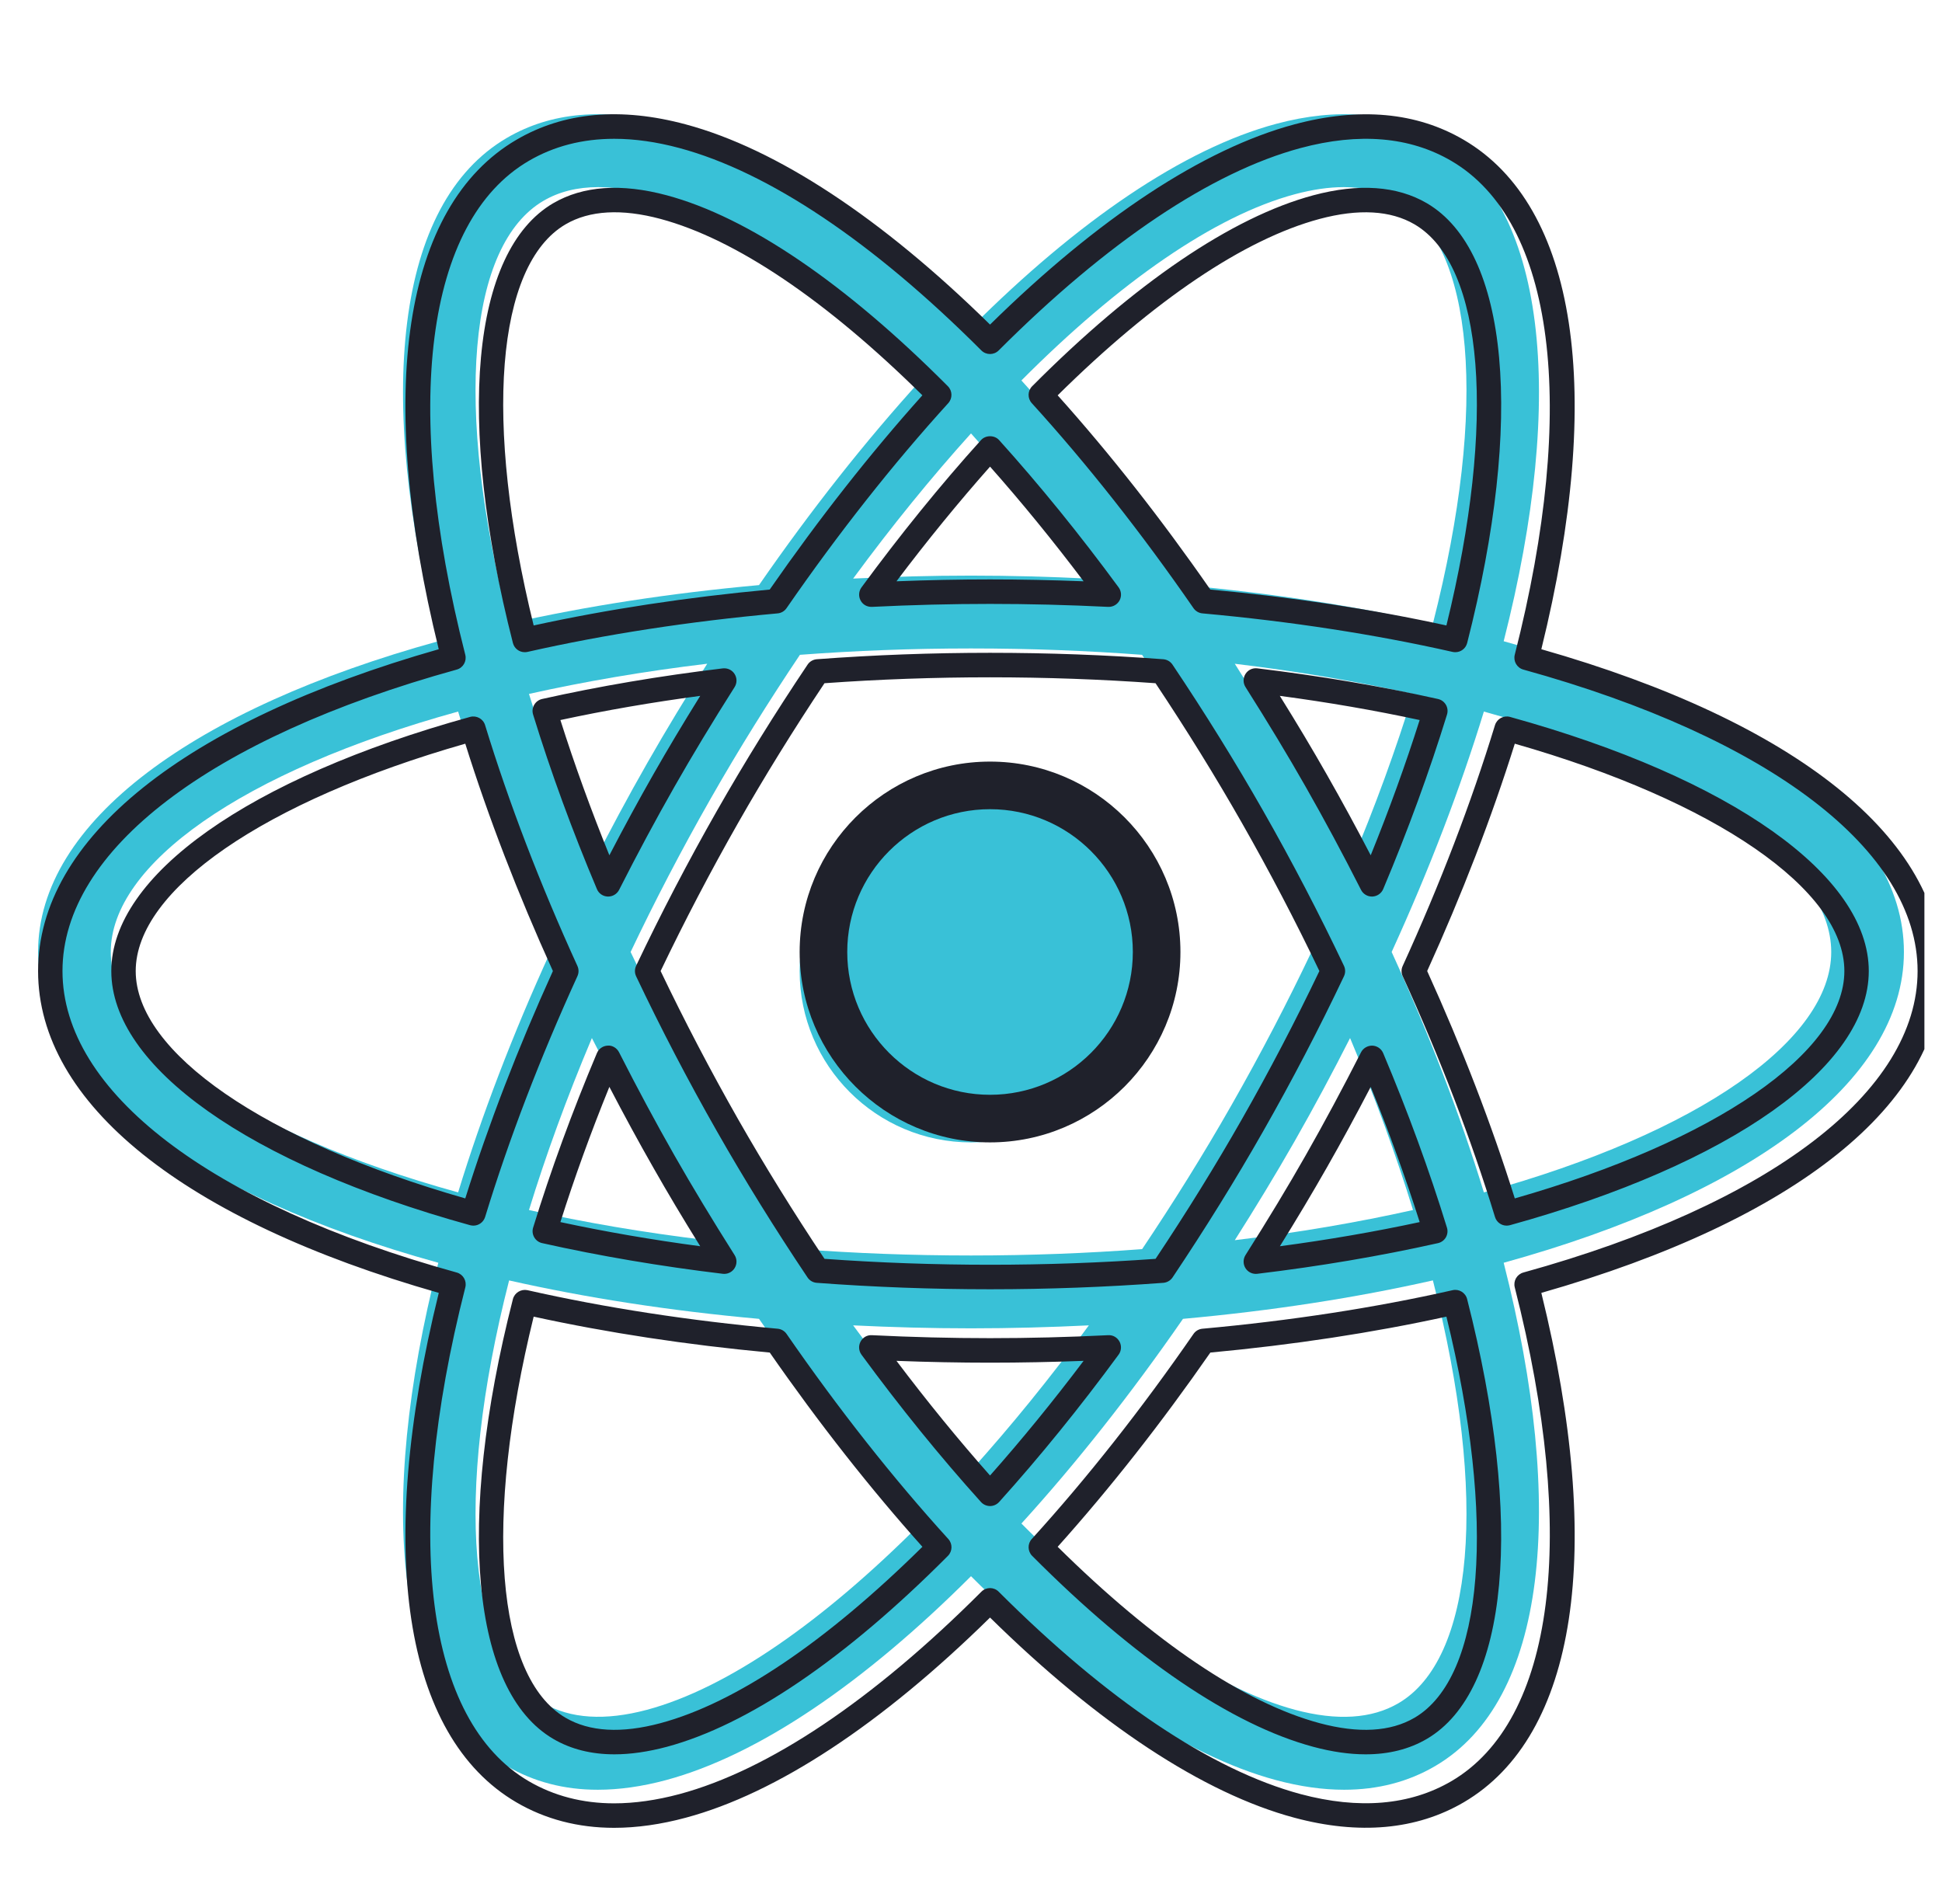<svg width="51" height="50" viewBox="0 0 51 50" fill="none" xmlns="http://www.w3.org/2000/svg">
<g clip-path="url(#clip0)">
<path d="M25.5 30C27.985 30 30 27.985 30 25.5C30 23.015 27.985 21 25.5 21C23.015 21 21 23.015 21 25.5C21 27.985 23.015 30 25.5 30Z" fill="#39C1D7"/>
<path d="M26 30C23.243 30 21 27.757 21 25C21 22.243 23.243 20 26 20C28.757 20 31 22.243 31 25C31 27.757 28.757 30 26 30ZM26 21.25C23.932 21.25 22.25 22.932 22.25 25C22.25 27.068 23.932 28.75 26 28.75C28.068 28.75 29.75 27.068 29.75 25C29.75 22.932 28.068 21.25 26 21.25Z" fill="#1F212B"/>
<path d="M50 25C50 21.572 45.88 18.605 39.489 16.839C41.132 10.402 40.626 5.339 37.69 3.622C36.531 2.944 35.126 2.82 33.514 3.252C31.084 3.904 28.3 5.809 25.5 8.608C22.7 5.809 19.916 3.905 17.486 3.252C15.874 2.82 14.469 2.944 13.31 3.622C10.374 5.339 9.868 10.401 11.511 16.839C5.12 18.605 1 21.572 1 25C1 28.428 5.12 31.395 11.511 33.161C9.868 39.598 10.374 44.66 13.31 46.378C14.018 46.792 14.817 47.001 15.701 47C16.262 47 16.859 46.916 17.486 46.748C19.916 46.095 22.7 44.191 25.5 41.392C28.3 44.191 31.084 46.095 33.514 46.748C34.141 46.916 34.737 47 35.299 47C36.183 47 36.982 46.793 37.69 46.378C40.626 44.66 41.131 39.598 39.489 33.161C45.88 31.395 50 28.428 50 25ZM34.008 5.1C34.469 4.977 34.897 4.914 35.291 4.914C35.838 4.914 36.319 5.034 36.727 5.273C38.694 6.425 39.096 10.642 37.63 16.375C35.611 15.92 33.408 15.577 31.067 15.366C29.693 13.381 28.264 11.574 26.824 9.991C29.381 7.423 31.889 5.668 34.008 5.1ZM32.344 29.016C31.594 30.334 30.804 31.595 29.994 32.803C28.556 32.911 27.056 32.97 25.5 32.97C23.944 32.97 22.444 32.911 21.007 32.803C20.197 31.595 19.407 30.334 18.657 29.016C17.881 27.654 17.185 26.313 16.561 25C17.185 23.688 17.881 22.346 18.657 20.984C19.407 19.666 20.197 18.404 21.007 17.196C22.445 17.088 23.944 17.029 25.5 17.029C27.056 17.029 28.555 17.088 29.993 17.196C30.803 18.404 31.593 19.666 32.344 20.984C33.12 22.346 33.816 23.687 34.44 25C33.816 26.313 33.12 27.654 32.344 29.016ZM35.455 27.26C36.118 28.829 36.665 30.34 37.108 31.776C35.66 32.099 34.097 32.369 32.428 32.568C32.964 31.723 33.492 30.858 34.002 29.964C34.518 29.059 35 28.157 35.455 27.26ZM25.5 38.618C24.459 37.464 23.42 36.187 22.405 34.805C23.418 34.854 24.449 34.883 25.5 34.883C26.551 34.883 27.582 34.854 28.595 34.805C27.58 36.186 26.541 37.464 25.5 38.618ZM18.571 32.568C16.903 32.369 15.339 32.099 13.892 31.776C14.334 30.34 14.882 28.829 15.544 27.26C16 28.157 16.482 29.059 16.997 29.964C17.508 30.859 18.035 31.724 18.571 32.568ZM15.545 22.74C14.882 21.171 14.334 19.66 13.892 18.223C15.34 17.9 16.903 17.63 18.573 17.43C18.036 18.276 17.509 19.141 16.999 20.036C16.482 20.941 16 21.843 15.545 22.74ZM25.5 11.382C26.541 12.536 27.58 13.813 28.595 15.195C27.582 15.145 26.551 15.116 25.5 15.116C24.449 15.116 23.418 15.145 22.405 15.194C23.42 13.813 24.459 12.536 25.5 11.382ZM34.002 20.036C33.492 19.141 32.964 18.276 32.428 17.431C34.097 17.631 35.66 17.9 37.108 18.224C36.666 19.66 36.118 21.171 35.456 22.741C35 21.843 34.518 20.941 34.002 20.036ZM14.273 5.273C14.682 5.034 15.162 4.914 15.71 4.914C16.103 4.914 16.532 4.977 16.992 5.1C19.111 5.668 21.619 7.423 24.176 9.99C22.736 11.573 21.307 13.381 19.933 15.365C17.592 15.577 15.388 15.919 13.37 16.374C11.904 10.641 12.306 6.424 14.273 5.273ZM2.909 25C2.909 22.707 6.346 20.256 12.031 18.686C12.648 20.701 13.457 22.822 14.453 25C13.457 27.177 12.648 29.299 12.031 31.313C6.346 29.744 2.909 27.293 2.909 25ZM16.992 44.9C15.89 45.194 14.975 45.136 14.273 44.727C12.306 43.575 11.905 39.358 13.37 33.625C15.388 34.08 17.592 34.423 19.933 34.634C21.306 36.619 22.736 38.426 24.176 40.01C21.619 42.577 19.111 44.331 16.992 44.9ZM36.727 44.727C36.025 45.138 35.111 45.195 34.008 44.9C31.889 44.331 29.381 42.577 26.824 40.009C28.264 38.426 29.693 36.619 31.067 34.634C33.408 34.422 35.611 34.08 37.63 33.624C39.096 39.358 38.694 43.575 36.727 44.727ZM38.969 31.313C38.352 29.299 37.542 27.177 36.547 25C37.542 22.822 38.352 20.7 38.969 18.686C44.654 20.256 48.091 22.707 48.091 25C48.091 27.293 44.654 29.744 38.969 31.313Z" fill="#39C1D7"/>
<path d="M16.125 48C15.182 48 14.319 47.774 13.56 47.33C10.591 45.591 9.853 40.724 11.523 33.952C4.83 32.044 1 28.972 1 25.5C1 22.029 4.83 18.957 11.522 17.049C9.853 10.277 10.591 5.41 13.56 3.672C14.803 2.943 16.299 2.806 18.011 3.267C20.394 3.907 23.152 5.722 26 8.524C28.849 5.722 31.606 3.907 33.989 3.267C35.7 2.808 37.197 2.944 38.44 3.672C41.409 5.41 42.147 10.277 40.478 17.049C47.17 18.957 51 22.029 51 25.5C51 28.972 47.17 32.044 40.478 33.952C42.147 40.724 41.41 45.59 38.44 47.33C37.205 48.053 35.693 48.192 33.99 47.734C31.606 47.094 28.848 45.279 26 42.478C23.152 45.279 20.394 47.095 18.011 47.734C17.355 47.911 16.722 48 16.129 48C16.128 48 16.126 48 16.125 48ZM16.131 3.645C15.297 3.645 14.545 3.839 13.883 4.227C11.175 5.813 10.553 10.66 12.219 17.194C12.262 17.364 12.162 17.538 11.994 17.584C5.512 19.376 1.641 22.336 1.641 25.5C1.641 28.665 5.512 31.625 11.994 33.417C12.163 33.464 12.263 33.637 12.22 33.807C10.553 40.341 11.175 45.189 13.883 46.774C14.543 47.16 15.297 47.357 16.125 47.357C16.126 47.357 16.128 47.357 16.129 47.357C16.666 47.357 17.243 47.275 17.845 47.114C20.183 46.486 22.925 44.648 25.774 41.798C25.899 41.673 26.101 41.673 26.226 41.798C29.075 44.647 31.817 46.485 34.155 47.114C35.69 47.524 37.03 47.41 38.117 46.774C40.825 45.188 41.447 40.341 39.78 33.807C39.737 33.637 39.837 33.464 40.006 33.417C46.489 31.625 50.359 28.665 50.359 25.5C50.359 22.336 46.489 19.376 40.006 17.584C39.837 17.538 39.737 17.364 39.78 17.194C41.446 10.66 40.824 5.812 38.117 4.227C37.028 3.589 35.694 3.475 34.154 3.888C31.817 4.516 29.075 6.353 26.226 9.204C26.101 9.328 25.898 9.328 25.773 9.204C22.924 6.353 20.182 4.516 17.844 3.888C17.241 3.726 16.669 3.645 16.131 3.645ZM35.863 46.07C35.438 46.07 34.979 46.004 34.487 45.872C32.352 45.298 29.8 43.565 27.106 40.858C26.986 40.737 26.981 40.541 27.096 40.415C28.548 38.818 29.977 37.006 31.344 35.029C31.398 34.951 31.484 34.901 31.579 34.893C33.894 34.683 36.105 34.343 38.149 33.881C38.316 33.843 38.486 33.946 38.529 34.115C40.027 39.98 39.621 44.405 37.471 45.665C37.01 45.935 36.472 46.07 35.863 46.07ZM27.776 40.62C30.309 43.123 32.682 44.722 34.653 45.251C35.678 45.526 36.517 45.478 37.147 45.11C38.978 44.038 39.299 39.921 37.985 34.576C36.044 35 33.961 35.317 31.786 35.519C30.494 37.378 29.146 39.092 27.776 40.62ZM16.137 46.07C15.528 46.07 14.99 45.935 14.53 45.665C12.379 44.405 11.972 39.98 13.47 34.115C13.514 33.947 13.684 33.846 13.851 33.881C15.895 34.343 18.105 34.683 20.421 34.893C20.515 34.901 20.602 34.951 20.656 35.029C22.023 37.006 23.452 38.818 24.904 40.415C25.019 40.541 25.015 40.737 24.894 40.858C22.2 43.565 19.648 45.298 17.514 45.872C17.021 46.003 16.561 46.07 16.137 46.07ZM14.015 34.576C12.701 39.92 13.022 44.038 14.853 45.11C15.482 45.478 16.322 45.526 17.347 45.251C19.318 44.722 21.691 43.122 24.224 40.62C22.855 39.092 21.507 37.378 20.215 35.519C18.04 35.317 15.956 35 14.015 34.576ZM26 39.55C25.91 39.55 25.823 39.511 25.762 39.444C24.696 38.261 23.64 36.96 22.624 35.575C22.551 35.476 22.541 35.342 22.599 35.233C22.658 35.123 22.767 35.056 22.897 35.063C25.017 35.167 26.983 35.167 29.103 35.063C29.231 35.056 29.342 35.123 29.401 35.233C29.459 35.342 29.45 35.475 29.376 35.575C28.36 36.959 27.304 38.261 26.238 39.444C26.177 39.511 26.09 39.55 26 39.55ZM23.543 35.737C24.345 36.8 25.169 37.81 26 38.748C26.831 37.81 27.655 36.801 28.457 35.737C26.783 35.801 25.217 35.801 23.543 35.737ZM26 33.857C24.481 33.857 22.951 33.8 21.449 33.688C21.351 33.681 21.262 33.629 21.207 33.547C20.35 32.268 19.549 30.977 18.828 29.709C18.071 28.38 17.357 27.011 16.706 25.639C16.664 25.551 16.664 25.45 16.706 25.362C17.357 23.991 18.071 22.621 18.828 21.292C19.549 20.026 20.349 18.734 21.208 17.454C21.262 17.372 21.352 17.32 21.45 17.312C24.453 17.087 27.548 17.087 30.55 17.312C30.648 17.32 30.737 17.372 30.792 17.454C31.651 18.734 32.451 20.026 33.172 21.292C33.929 22.621 34.643 23.991 35.294 25.362C35.336 25.45 35.336 25.551 35.294 25.639C34.643 27.011 33.929 28.38 33.172 29.709C32.451 30.977 31.65 32.268 30.793 33.547C30.738 33.628 30.649 33.68 30.551 33.688C29.049 33.8 27.519 33.857 26 33.857ZM21.653 33.058C24.524 33.265 27.476 33.265 30.347 33.058C31.163 31.835 31.926 30.601 32.615 29.39C33.339 28.119 34.022 26.811 34.649 25.5C34.022 24.19 33.339 22.882 32.615 21.612C31.926 20.401 31.163 19.168 30.346 17.942C27.475 17.735 24.523 17.735 21.652 17.942C20.835 19.168 20.072 20.401 19.383 21.612C18.66 22.882 17.976 24.19 17.349 25.5C17.976 26.811 18.66 28.119 19.383 29.39C20.074 30.602 20.837 31.835 21.653 33.058ZM32.98 33.453C32.87 33.453 32.767 33.397 32.708 33.303C32.642 33.197 32.643 33.064 32.709 32.959C33.304 32.02 33.82 31.165 34.286 30.346C34.776 29.486 35.265 28.573 35.743 27.634C35.799 27.523 35.918 27.457 36.04 27.459C36.164 27.464 36.275 27.54 36.324 27.655C36.974 29.197 37.538 30.739 37.999 32.238C38.026 32.323 38.015 32.416 37.971 32.494C37.926 32.571 37.85 32.627 37.763 32.646C36.256 32.983 34.66 33.254 33.017 33.451C33.005 33.452 32.992 33.453 32.98 33.453ZM35.997 28.542C35.617 29.273 35.23 29.985 34.843 30.664C34.469 31.321 34.063 32.001 33.612 32.727C34.875 32.559 36.106 32.346 37.283 32.093C36.913 30.927 36.483 29.737 35.997 28.542ZM19.02 33.453C19.008 33.453 18.995 33.452 18.982 33.451C17.34 33.253 15.744 32.983 14.237 32.645C14.15 32.626 14.075 32.571 14.03 32.493C13.985 32.415 13.974 32.323 14.001 32.237C14.462 30.738 15.026 29.197 15.676 27.655C15.725 27.54 15.836 27.463 15.96 27.459C16.077 27.446 16.201 27.522 16.257 27.633C16.735 28.573 17.224 29.485 17.714 30.345C18.181 31.164 18.697 32.019 19.291 32.958C19.358 33.063 19.358 33.197 19.292 33.302C19.233 33.397 19.13 33.453 19.02 33.453ZM14.717 32.093C15.895 32.346 17.126 32.559 18.389 32.727C17.936 32.001 17.531 31.321 17.158 30.664C16.77 29.985 16.384 29.273 16.003 28.542C15.517 29.737 15.086 30.927 14.717 32.093ZM39.567 32.186C39.429 32.186 39.303 32.097 39.261 31.959C38.636 29.915 37.82 27.788 36.837 25.635C36.797 25.55 36.797 25.452 36.837 25.367C37.82 23.214 38.636 21.086 39.261 19.042C39.313 18.875 39.489 18.782 39.653 18.826C45.466 20.433 49.077 22.99 49.077 25.5C49.077 28.011 45.465 30.568 39.652 32.175C39.624 32.182 39.595 32.186 39.567 32.186ZM37.48 25.5C38.401 27.529 39.174 29.535 39.781 31.471C45.049 29.965 48.436 27.636 48.436 25.5C48.436 23.365 45.049 21.036 39.781 19.53C39.174 21.466 38.4 23.473 37.48 25.5ZM12.433 32.186C12.405 32.186 12.376 32.182 12.347 32.175C6.535 30.568 2.923 28.011 2.923 25.5C2.923 22.99 6.534 20.433 12.347 18.826C12.513 18.782 12.688 18.875 12.739 19.042C13.365 21.086 14.181 23.214 15.164 25.367C15.203 25.452 15.203 25.549 15.164 25.635C14.18 27.788 13.365 29.916 12.74 31.959C12.697 32.097 12.57 32.186 12.433 32.186ZM12.219 19.53C6.951 21.036 3.564 23.365 3.564 25.5C3.564 27.636 6.951 29.965 12.219 31.471C12.826 29.535 13.599 27.529 14.52 25.5C13.6 23.473 12.826 21.466 12.219 19.53ZM36.029 23.544C35.908 23.544 35.798 23.477 35.743 23.369C35.258 22.413 34.781 21.525 34.286 20.656C33.821 19.839 33.305 18.984 32.709 18.043C32.642 17.938 32.642 17.804 32.708 17.699C32.774 17.594 32.892 17.536 33.018 17.551C34.661 17.748 36.258 18.019 37.764 18.356C37.851 18.375 37.926 18.43 37.972 18.508C38.017 18.586 38.027 18.678 38.001 18.764C37.538 20.265 36.974 21.808 36.325 23.348C36.276 23.463 36.165 23.539 36.041 23.544C36.036 23.544 36.032 23.544 36.029 23.544ZM34.842 20.337C35.234 21.025 35.615 21.725 35.997 22.46C36.481 21.267 36.912 20.076 37.282 18.909C36.105 18.655 34.874 18.442 33.61 18.274C34.064 19.002 34.469 19.681 34.842 20.337ZM15.971 23.544C15.967 23.544 15.963 23.544 15.96 23.544C15.835 23.54 15.724 23.464 15.676 23.348C15.026 21.808 14.462 20.266 14 18.765C13.973 18.679 13.984 18.586 14.029 18.509C14.074 18.431 14.149 18.376 14.236 18.356C15.743 18.019 17.34 17.748 18.983 17.552C19.108 17.539 19.226 17.595 19.292 17.7C19.358 17.805 19.358 17.939 19.292 18.043C18.695 18.984 18.18 19.839 17.714 20.657C17.22 21.525 16.743 22.413 16.258 23.37C16.202 23.477 16.092 23.544 15.971 23.544ZM14.717 18.909C15.087 20.076 15.519 21.267 16.003 22.46C16.385 21.725 16.765 21.025 17.157 20.337C17.531 19.681 17.936 19.002 18.389 18.274C17.126 18.442 15.895 18.655 14.717 18.909ZM38.22 17.127C38.196 17.127 38.173 17.125 38.149 17.12C36.106 16.658 33.895 16.318 31.579 16.108C31.485 16.1 31.398 16.05 31.344 15.972C29.977 13.994 28.547 12.183 27.096 10.587C26.981 10.46 26.985 10.265 27.106 10.143C29.799 7.437 32.352 5.703 34.487 5.129C35.685 4.808 36.691 4.881 37.471 5.336C39.621 6.596 40.028 11.022 38.53 16.886C38.493 17.03 38.364 17.127 38.22 17.127ZM31.785 15.482C33.96 15.684 36.044 16.001 37.985 16.425C39.299 11.081 38.978 6.963 37.147 5.891C36.519 5.524 35.678 5.476 34.653 5.75C32.682 6.279 30.308 7.879 27.776 10.382C29.145 11.908 30.493 13.622 31.785 15.482ZM13.78 17.127C13.636 17.127 13.507 17.03 13.47 16.886C11.972 11.021 12.378 6.596 14.529 5.336C14.529 5.336 14.529 5.336 14.53 5.336C15.309 4.881 16.316 4.808 17.512 5.129C19.648 5.703 22.2 7.437 24.893 10.143C25.014 10.265 25.018 10.46 24.903 10.587C23.452 12.183 22.022 13.995 20.655 15.972C20.601 16.05 20.515 16.1 20.421 16.108C18.105 16.318 15.894 16.658 13.85 17.12C13.827 17.125 13.804 17.127 13.78 17.127ZM14.853 5.891C13.022 6.963 12.701 11.081 14.015 16.425C15.956 16.001 18.039 15.684 20.214 15.482C21.507 13.622 22.854 11.908 24.223 10.381C21.69 7.878 19.317 6.279 17.346 5.749C16.325 5.476 15.483 5.523 14.853 5.891ZM29.118 15.937C29.113 15.937 29.108 15.937 29.103 15.937C26.983 15.833 25.017 15.833 22.898 15.937C22.766 15.94 22.658 15.877 22.6 15.768C22.542 15.659 22.551 15.525 22.624 15.425C23.642 14.04 24.697 12.738 25.763 11.557C25.885 11.422 26.117 11.422 26.238 11.557C27.303 12.738 28.359 14.039 29.377 15.425C29.45 15.525 29.46 15.659 29.401 15.768C29.344 15.872 29.235 15.937 29.118 15.937ZM26 15.216C26.796 15.216 27.62 15.232 28.457 15.265C27.654 14.2 26.83 13.19 26 12.254C25.17 13.191 24.346 14.2 23.543 15.265C24.38 15.232 25.204 15.216 26 15.216Z" fill="#1F212B"/>
</g>
<defs>
<clipPath id="clip0">
<rect width="50" height="50" fill="white" transform="translate(0.538)"/>
</clipPath>
</defs>
</svg>
